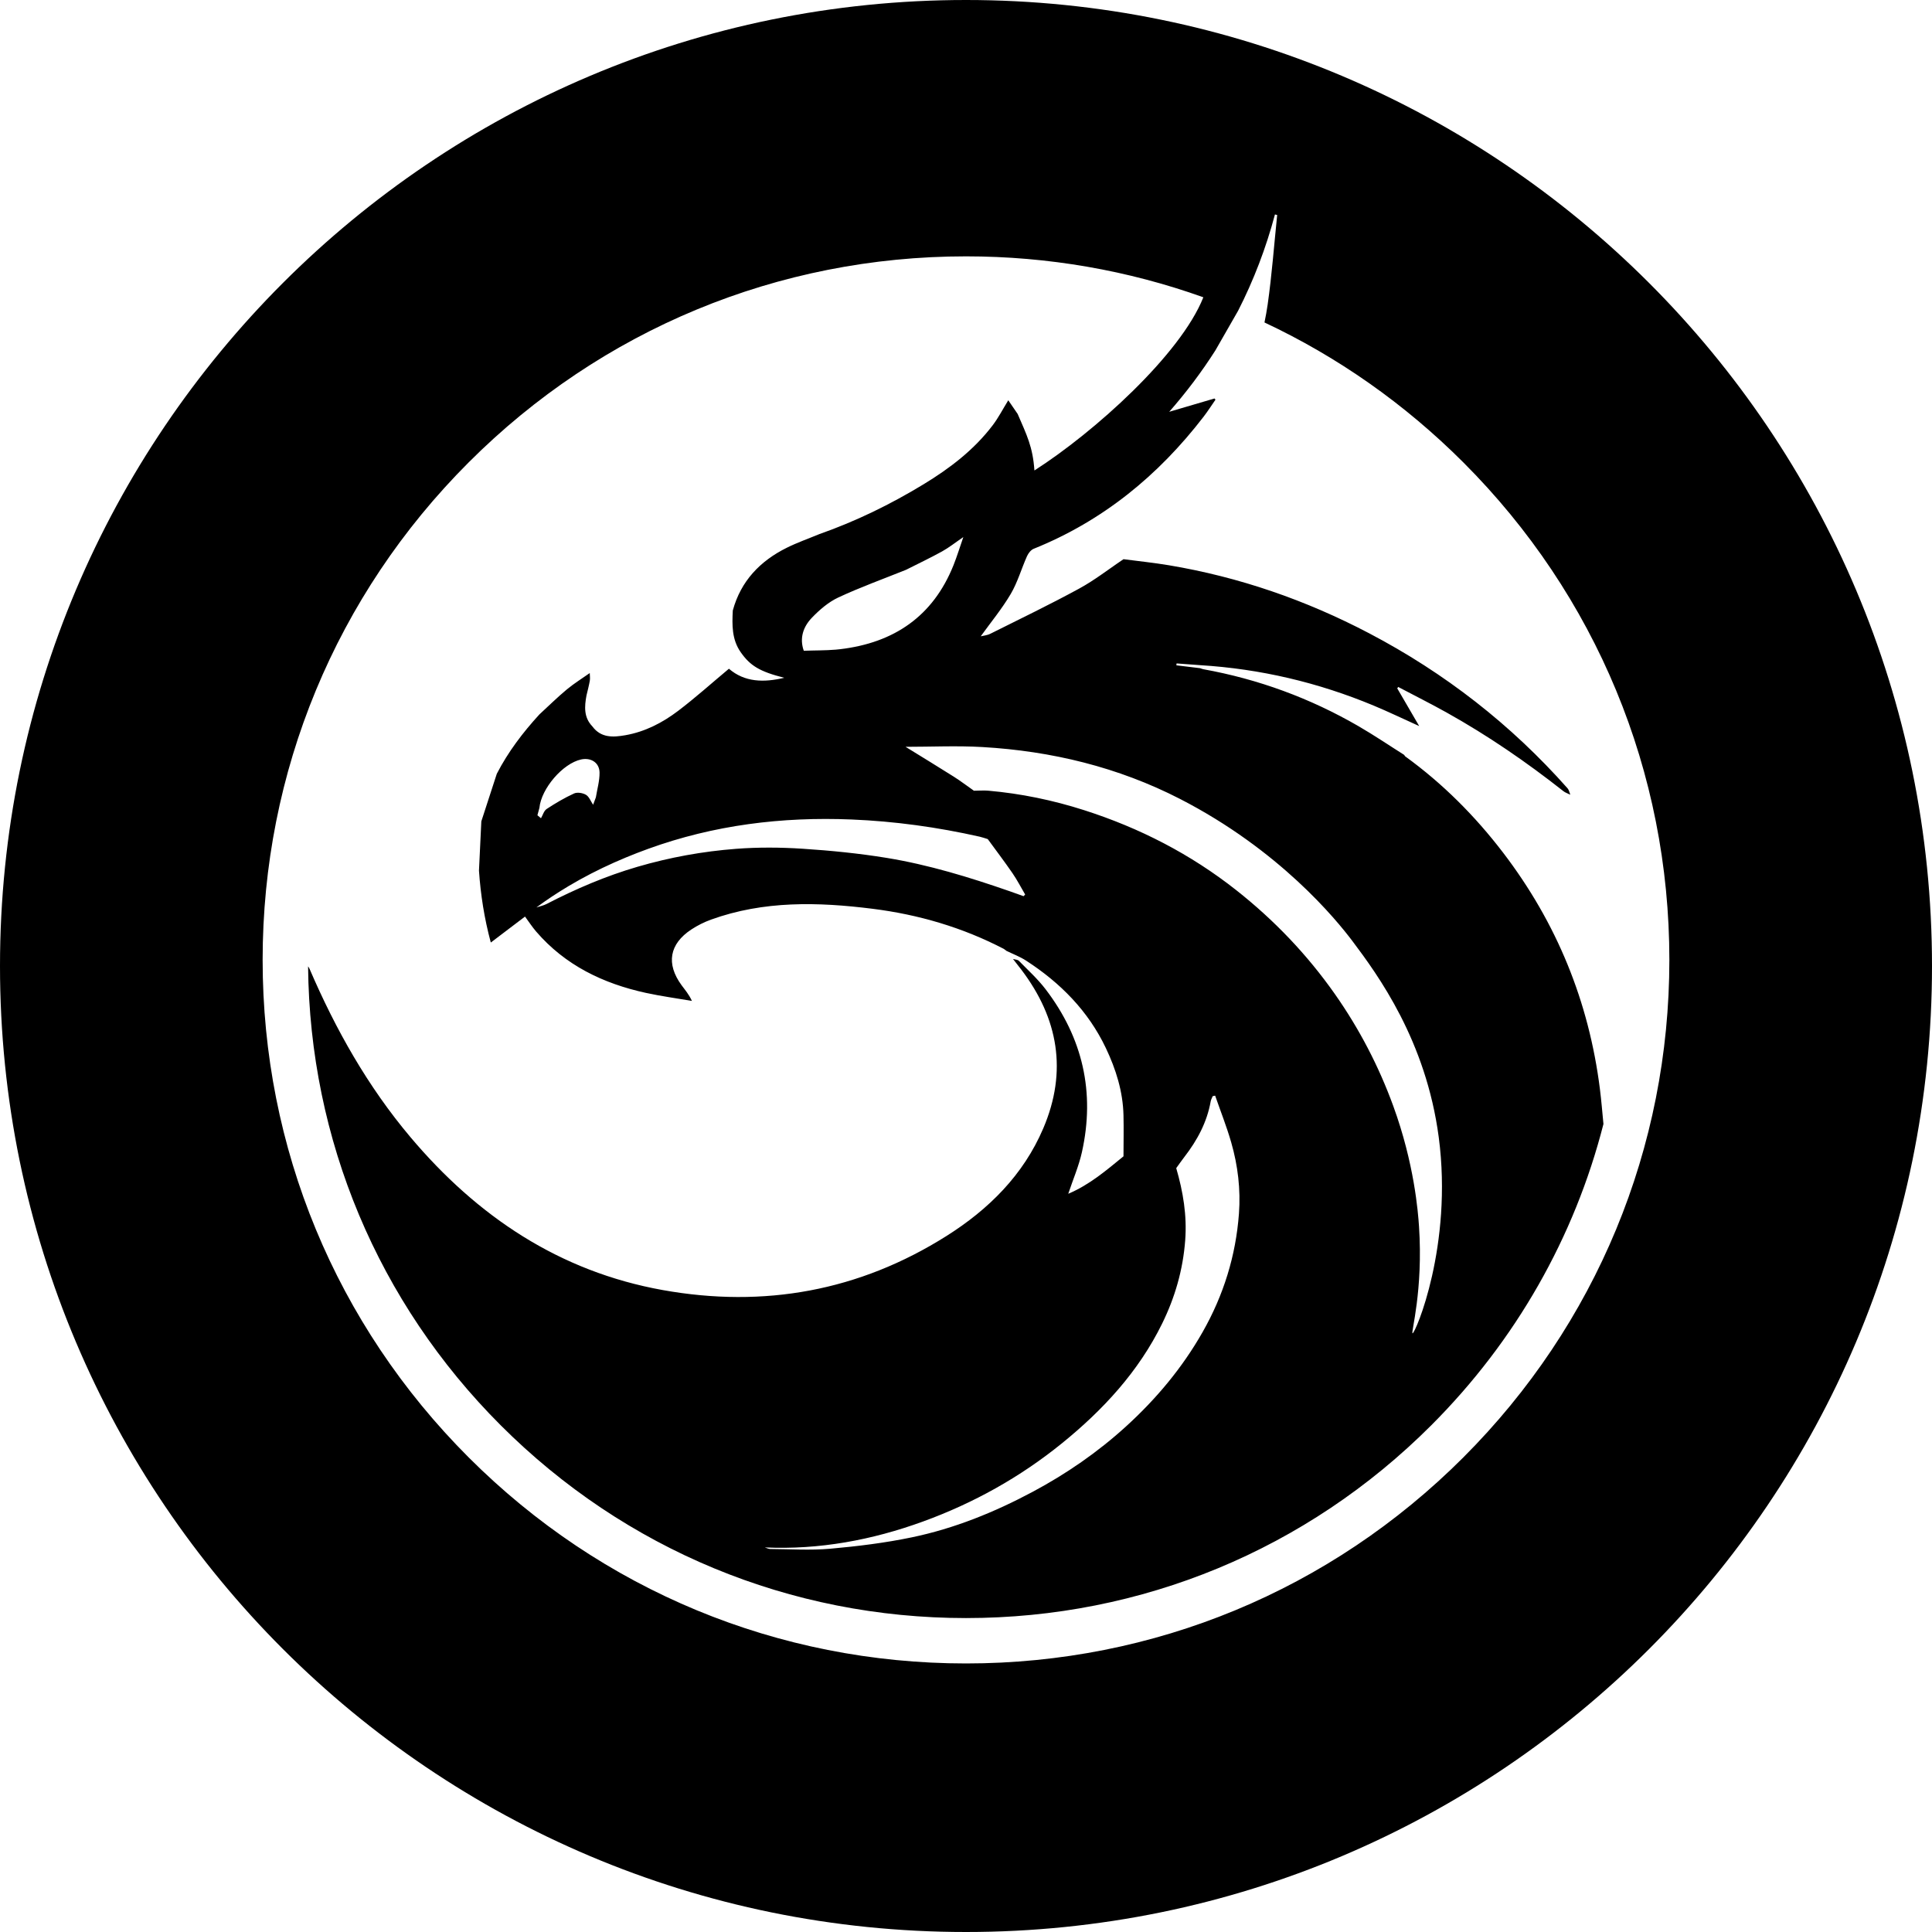 <svg xmlns="http://www.w3.org/2000/svg" viewBox="0 0 1000 1000"><path d="M500,0C223.858,0,0,223.858,0,500s223.858,500,500,500,500-223.858,500-500S776.142,0,500,0Zm257.431,754.341c-68.762,68.781-160.187,106.659-257.431,106.659s-188.669-37.878-257.431-106.659c-68.762-68.779-106.631-160.228-106.631-257.497s37.869-188.717,106.631-257.497,160.186-106.659,257.431-106.659c42.538,0,83.952,7.273,122.852,21.188-11.765,29.646-56.447,69.807-87.439,89.641-.825-12.252-3.976-18.362-8.673-29.253-1.528-2.227-3.055-4.455-4.855-7.079-2.87,4.654-5.112,9.04-8.043,12.903-9.678,12.76-22.193,22.299-35.758,30.549-17.133,10.42-35.071,19.168-54.006,25.826-5.64,2.341-11.433,4.371-16.888,7.082-13.802,6.86-23.734,17.214-27.896,32.448-.381,7.509-.541,14.932,4.067,21.55,4.894,7.028,9.826,10.059,22.58,13.278-10.605,2.534-20.523,2.325-28.65-4.684-9.002,7.52-17.365,15.033-26.289,21.806-8.083,6.135-17.118,10.816-27.276,12.6-6.301,1.106-12.654,1.516-17.137-4.586-4.489-4.672-4.079-10.271-3.025-15.991,.589-2.538,1.279-5.059,1.724-7.622,.222-1.282-.004-2.641-.028-3.966-3.978,2.81-8.154,5.383-11.886,8.489-4.9,4.078-9.452,8.575-14.153,12.891-8.592,9.368-16.229,19.421-22.077,30.76-2.669,8.203-5.339,16.406-8.008,24.609-.406,8.502-.811,17.003-1.217,25.505,.843,12.457,2.757,24.724,6.122,37.222,6.242-4.736,11.975-9.086,17.708-13.435h0c1.907,2.582,3.658,5.299,5.745,7.726,15.051,17.502,34.689,26.933,56.797,31.765,7.875,1.721,15.892,2.796,23.844,4.166-1.562-3.446-3.581-5.706-5.361-8.141-8.091-11.067-6.344-21.334,5.085-28.85,3.148-2.07,6.62-3.81,10.164-5.091,27.307-9.871,55.438-9.145,83.597-5.613,23.786,2.983,46.602,9.654,67.978,20.778,.402,.296,.805,.592,1.207,.888l-.068,.017c3.471,1.701,7.154,3.072,10.376,5.158,17.695,11.452,32.131,26.02,41.271,45.234,5.215,10.962,8.841,22.49,9.135,34.784,.17,7.086,.013,14.179,.003,21.269-8.855,7.226-17.532,14.722-28.595,19.389,2.512-7.517,5.468-14.35,7.064-21.487,6.932-30.989,.436-59.215-18.795-84.386-4.054-5.307-9.081-9.88-13.782-14.671-.667-.679-2.034-.671-3.077-.981,1.439,1.844,2.899,3.672,4.314,5.535,19.17,25.24,23.937,52.615,11.357,82.11-10.308,24.168-28.243,41.931-50.073,55.71-45.2,28.529-94.528,37.396-146.85,28.016-53.479-9.587-95.992-38.078-130.608-79.128-22.089-26.195-38.735-55.709-52.227-87.094-.201-.468-.482-.902-.784-1.327,.859,89.742,36.175,173.985,99.711,237.537,64.326,64.343,149.852,99.778,240.823,99.778s176.496-35.435,240.822-99.778c43.796-43.807,74.179-97.449,89.123-155.941-.582-6.05-1.074-12.11-1.833-18.138-5.699-45.246-22.367-86.014-50.059-122.259-14.548-19.042-31.303-35.839-50.735-49.915-.219-.159-.322-.477-.48-.721h0c-1.838-1.161-3.668-2.338-5.496-3.517-4.052-2.613-8.096-5.243-12.194-7.778-1.982-1.226-3.978-2.429-5.994-3.597-25.039-14.502-51.831-24.337-80.325-29.479-.571-.103-1.116-.353-1.673-.534-4.09-.495-8.18-.991-12.27-1.486,.041-.325,.081-.651,.122-.976,4.068,.301,8.136,.603,12.204,.904,31.133,1.901,61.077,8.953,89.848,20.943,7.566,3.153,14.96,6.719,23.512,10.582-4.132-7.103-7.744-13.313-11.356-19.523,.166-.242,.331-.485,.497-.727,8.414,4.432,16.923,8.692,25.222,13.328,21.214,11.851,41.19,25.565,60.27,40.603,.259,.204,.537,.384,.827,.548,.87,.492,1.851,.844,2.752,1.299-.455-1.114-.656-2.456-1.411-3.308-29.295-33.058-63.552-59.714-102.688-80.244-32.767-17.189-67.242-29.126-103.72-35.229-7.771-1.3-15.625-2.099-23.441-3.129-2.26,1.517-4.49,3.088-6.719,4.661-3.416,2.41-6.829,4.825-10.339,7.063-1.933,1.233-3.896,2.412-5.905,3.506-15.107,8.229-30.624,15.708-46.021,23.399-1.619,.809-3.573,.949-4.912,1.284,5.199-7.225,10.975-14.195,15.514-21.894,3.578-6.069,5.536-13.081,8.437-19.573,.676-1.514,2.007-3.244,3.458-3.829,35.798-14.42,64.507-37.925,87.891-68.294,2.2-2.857,4.141-5.913,6.202-8.877-.196-.186-.364-.396-.502-.629-7.495,2.204-14.989,4.409-23.441,6.894,8.92-10.16,16.855-20.74,23.875-31.739l11.78-20.561c8.053-15.769,14.405-32.359,19.075-49.846l1.149,.287c-1.589,15.435-2.737,30.933-4.917,46.285-.444,3.127-1.018,6.235-1.655,9.334,37.764,17.721,72.563,42.061,102.935,72.441,68.763,68.78,106.631,160.227,106.631,257.497s-37.869,188.718-106.631,257.497Zm-22.961-119.649c-.487-7.29-2.422-32.362-13.324-62.245-7.512-20.59-17.546-39.879-30.135-57.815-14.374-20.477-31.463-38.36-51.118-53.874-23.709-18.713-50.091-32.245-78.76-41.42-16.144-5.166-32.683-8.592-49.588-10.079-.616-.054-1.235-.081-1.855-.091-1.86-.029-3.734,.097-5.598,.11h0c-2.59-1.82-5.129-3.72-7.739-5.507-.87-.596-1.748-1.179-2.639-1.742-8.21-5.195-16.517-10.237-25.007-15.479,13.345,0,26.625-.642,39.823,.124,35.818,2.077,70.22,10.409,102.216,26.84,51.529,26.462,80.915,62.475,89.292,73.619,13.183,17.538,38.044,51.453,44.651,101.508,7.406,56.111-12.191,101.712-13.558,101.475-.937-.162,5.571-22.047,3.339-55.425Zm-125.657-30.066h0c1.433-1.972,2.818-3.981,4.307-5.909,6.61-8.562,11.618-17.866,13.53-28.65,.165-.93,.683-1.798,1.037-2.695,.423-.088,.846-.175,1.27-.263,2.8,8.054,5.957,16.005,8.314,24.187,3.456,11.994,4.926,24.383,4.008,36.819-1.613,21.835-7.943,42.251-18.834,61.401-10.543,18.538-24.011,34.59-39.643,48.824-14.616,13.31-30.803,24.483-48.309,33.832-19.85,10.601-40.539,18.972-62.52,23.547-13.909,2.895-28.12,4.643-42.284,5.902-10.256,.911-20.658,.196-30.994,.135-.944-.005-1.886-.522-2.828-.801,28.245,1.26,55.494-3.813,81.917-13.431,26.127-9.51,50.165-22.891,71.812-40.424,21.33-17.276,39.692-37.127,51.905-61.976,6.66-13.552,10.801-27.821,11.956-43.125,.977-12.939-1.092-25.166-4.643-37.373Zm-331.147-134.959c5.227-3.858,10.612-7.418,16.131-10.725,.179-.107,.354-.222,.532-.328,1.599-.952,3.217-1.87,4.839-2.779,.31-.174,.615-.359,.925-.531,1.395-.772,2.807-1.512,4.217-2.254,.549-.289,1.09-.593,1.642-.877,1.474-.76,2.965-1.487,4.455-2.215,.498-.243,.99-.501,1.49-.741,1.765-.846,3.546-1.663,5.333-2.466,.234-.105,.465-.219,.699-.323,2.025-.903,4.064-1.779,6.115-2.63,3.788-1.571,7.621-3.055,11.495-4.458,33.995-12.319,69.171-16.645,105.18-15.175,22.407,.915,44.516,3.979,66.378,8.905,1.409,.318,2.776,.828,4.162,1.249,4.284,5.872,8.688,11.661,12.805,17.647,2.419,3.518,4.383,7.349,6.552,11.039-.273,.286-.547,.573-.82,.859-2.4-.857-4.794-1.732-7.202-2.568-20.843-7.237-41.939-13.71-63.728-17.262-14.34-2.337-28.872-3.778-43.377-4.724-11.463-.748-23.069-.829-34.516,.044-17.282,1.319-34.327,4.416-51.045,9.301-16.37,4.783-31.909,11.431-47.012,19.241-1.632,.844-3.512,1.207-5.278,1.793l.028-.022Zm-1.562,1.143l.006-.005c.558-.411,1.117-.822,1.675-1.233-.56,.412-1.121,.825-1.682,1.237Zm2.066-48.831c.342-1.272,.684-2.544,1.023-3.818l.004-.004c.971-10.058,12.148-23.028,21.599-25.063,5.062-1.09,9.46,1.641,9.529,6.785,.058,4.27-1.22,8.558-1.906,12.838-.494,1.33-.989,2.66-1.423,3.828-1.243-1.838-2.063-4.185-3.699-5.154-1.665-.987-4.512-1.447-6.178-.685-4.924,2.253-9.642,5.038-14.172,8.022-1.415,.932-1.977,3.158-2.929,4.791-.616-.514-1.232-1.027-1.849-1.541Zm137.868-85.149c-2.342-6.609-.225-12.486,4.189-17.086,3.956-4.122,8.589-8.116,13.7-10.498,11.42-5.324,23.324-9.607,35.031-14.315,6.218-3.145,12.524-6.131,18.621-9.496,3.545-1.957,6.755-4.523,11.039-7.444-1.861,5.359-3.276,10.016-5.075,14.521-10.601,26.543-30.879,40.208-58.666,43.506-.778,.092-1.558,.17-2.339,.237-5.467,.465-11.003,.36-16.497,.576h-.003Zm-141.546,135.118c-.308,.222-.617,.444-.925,.665l-.003,.003,.003-.003c.308-.222,.617-.443,.925-.665Z"/></svg>
